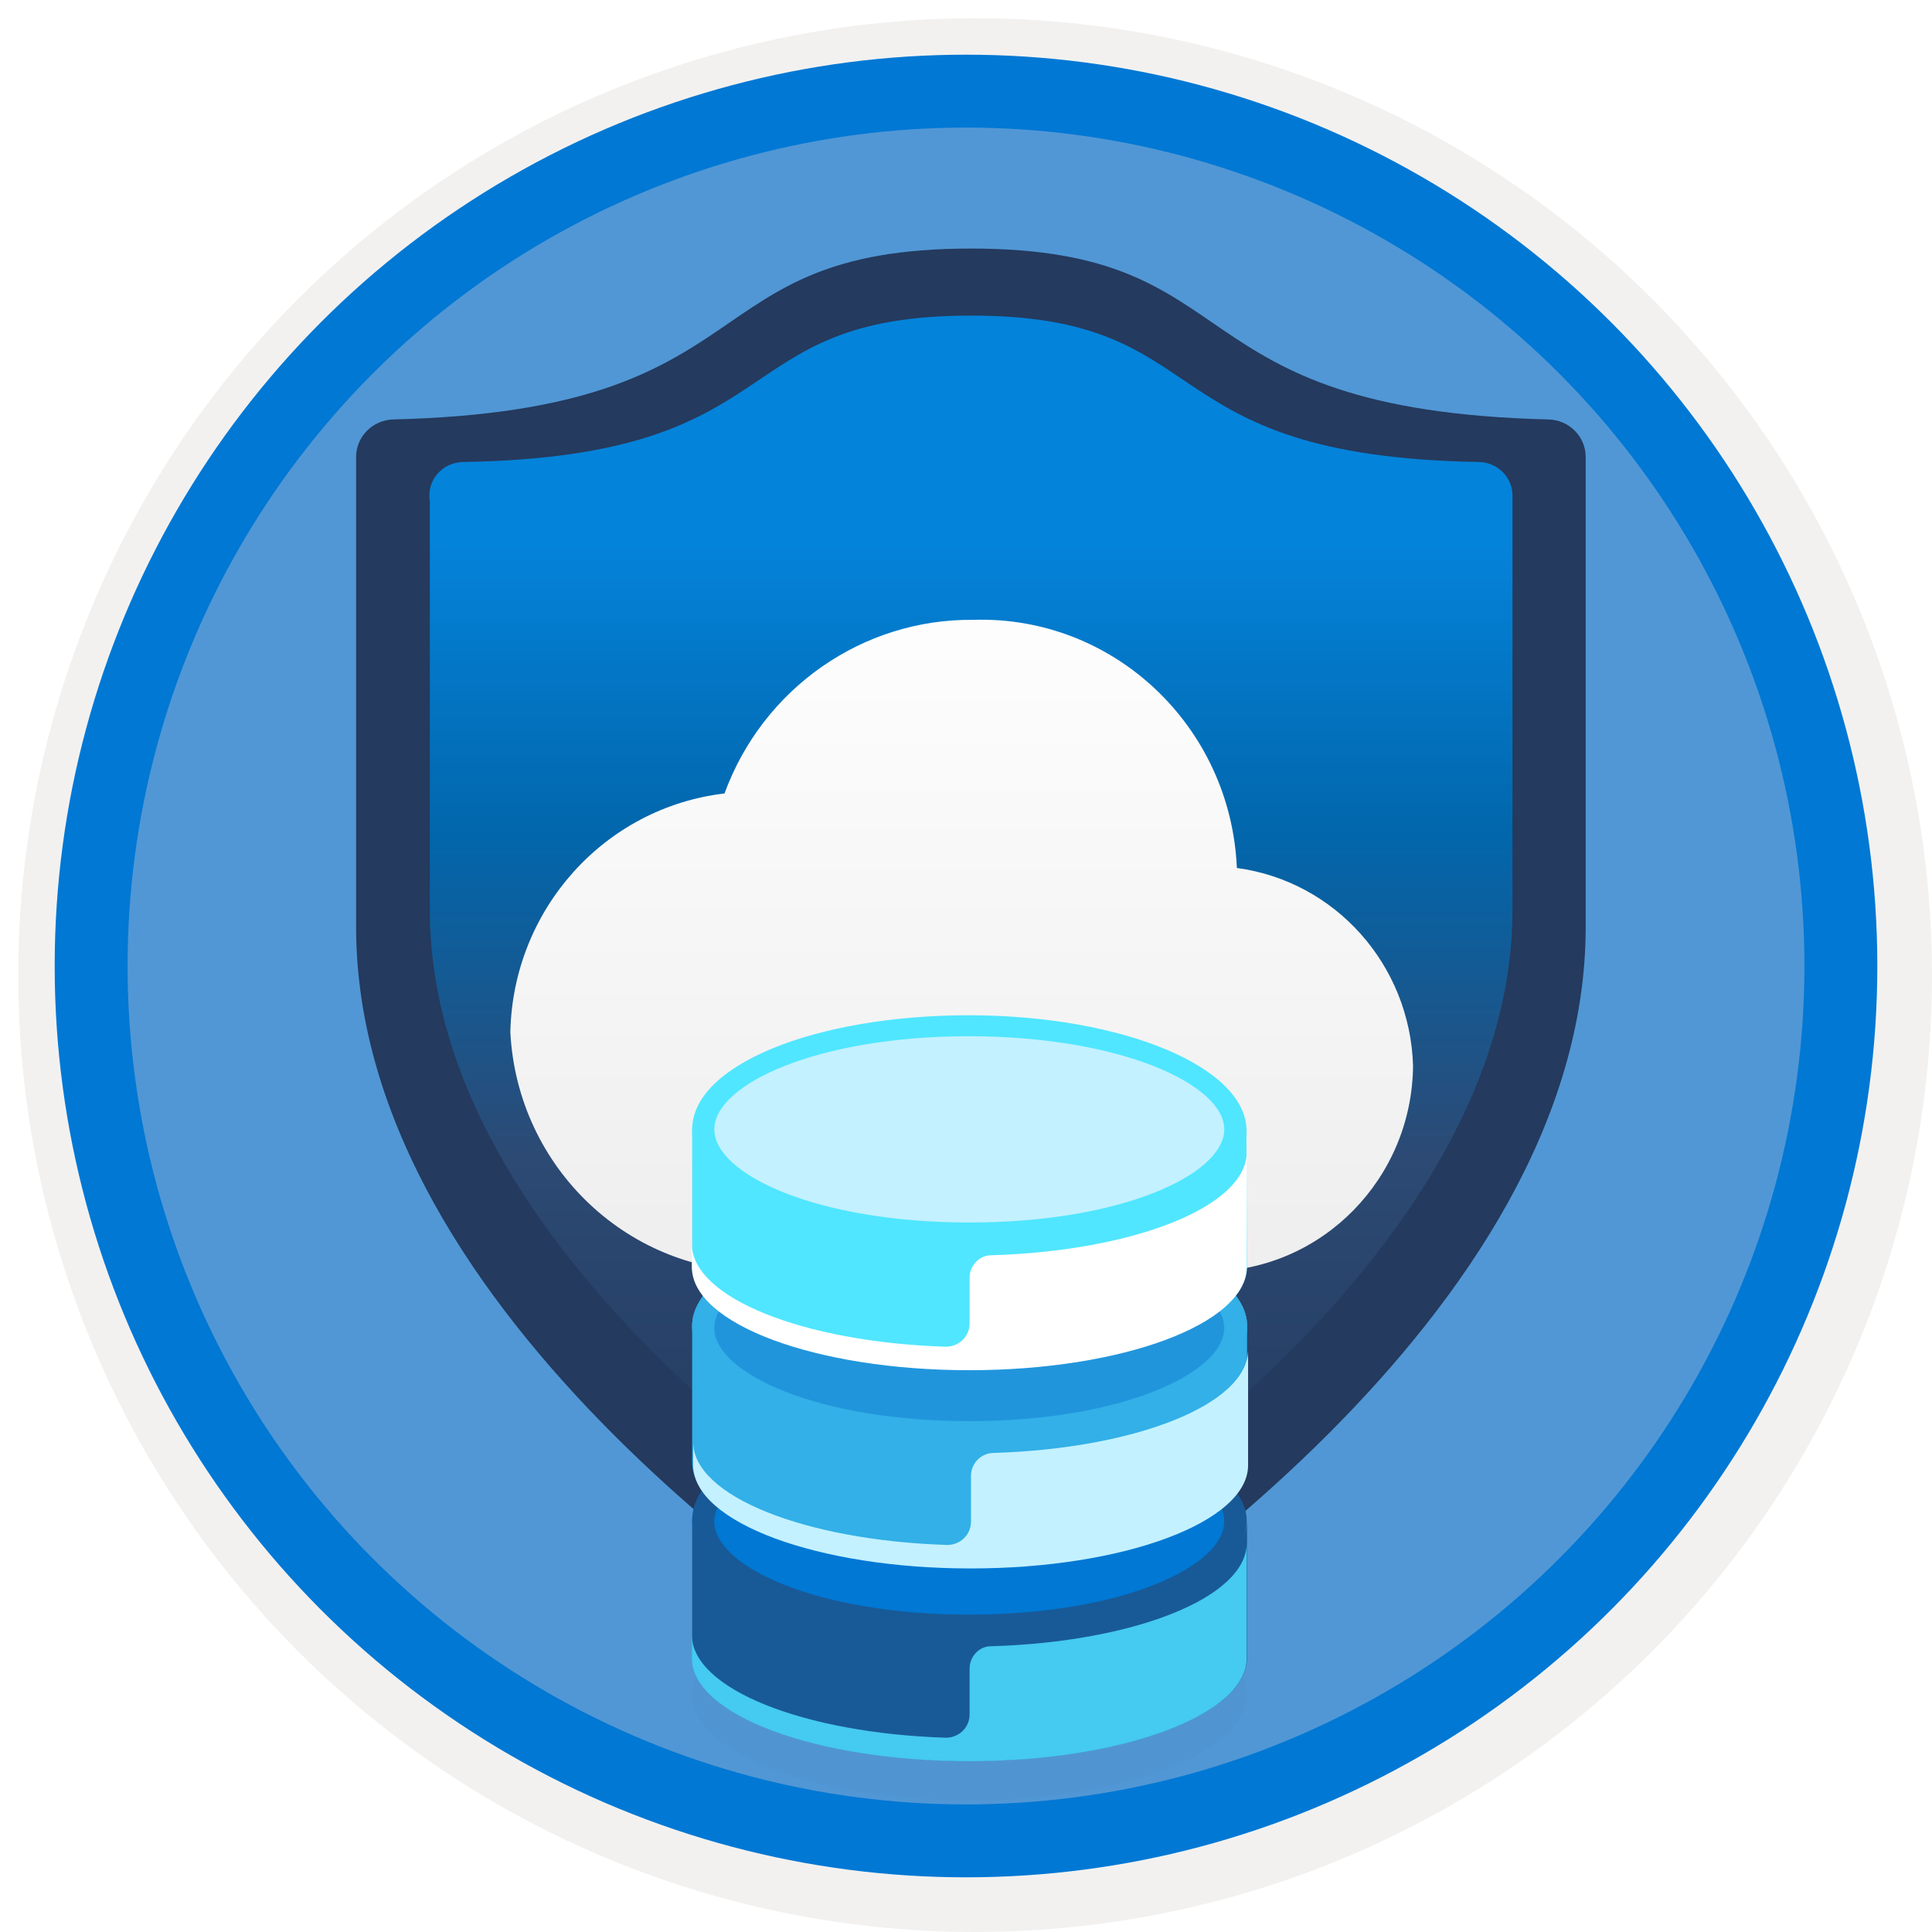 <svg width="106" height="106" viewBox="0 0 106 106" fill="none" xmlns="http://www.w3.org/2000/svg">
<g filter="url(#filter0_d)">
<circle cx="53" cy="53" r="49" fill="#5197D5"/>
<circle cx="53" cy="53" r="50.75" stroke="#F2F1F0" stroke-width="3.5"/>
</g>
<circle cx="53" cy="53" r="48" stroke="#0078D4" stroke-width="4"/>
<path d="M87 50.859C87 72.284 60.225 89.535 54.365 93.051C53.696 93.468 52.843 93.468 52.173 93.051C46.313 89.582 19.538 72.331 19.538 50.859V25.075C19.538 23.954 20.448 23.038 21.587 23.013C42.454 22.497 37.642 13.637 53.269 13.637C68.896 13.637 64.084 22.497 84.951 23.013C86.091 23.038 87 23.954 87 25.075V50.859Z" fill="#243A5E"/>
<path d="M82.983 49.94C82.983 68.788 59.406 83.911 54.242 86.963C53.654 87.319 52.912 87.319 52.324 86.963C47.16 83.911 23.583 68.788 23.583 49.94V27.502C23.489 26.97 23.638 26.425 23.99 26.01C24.342 25.596 24.861 25.354 25.411 25.348C43.779 25.034 39.575 17.315 53.283 17.315C66.991 17.315 62.787 25.034 81.155 25.348C82.155 25.372 82.959 26.162 82.983 27.143V49.94Z" fill="url(#paint0_linear)"/>
<g filter="url(#filter1_d)">
<path d="M77.528 56.467C77.358 50.939 73.266 46.349 67.861 45.622C67.528 37.839 61.09 31.772 53.413 32.007C47.333 31.942 41.867 35.754 39.75 41.534C33.159 42.311 28.143 47.901 28 54.63C28.386 62.107 34.556 67.921 41.936 67.761H65.846H66.461C72.561 67.667 77.473 62.654 77.528 56.467Z" fill="url(#paint1_linear)"/>
</g>
<g opacity="0.103">
<path opacity="0.103" d="M53.18 98.788C61.587 98.788 68.402 96.177 68.402 92.957C68.402 89.737 61.587 87.126 53.18 87.126C44.773 87.126 37.958 89.737 37.958 92.957C37.958 96.177 44.773 98.788 53.18 98.788Z" fill="black"/>
</g>
<path fill-rule="evenodd" clip-rule="evenodd" d="M53.198 89.051C44.798 89.051 37.976 86.566 37.976 83.435V90.948C37.976 94.079 44.798 96.611 53.198 96.611C61.599 96.611 68.421 94.069 68.421 90.948V83.389C68.421 86.51 61.608 89.051 53.198 89.051Z" fill="#185A97"/>
<path fill-rule="evenodd" clip-rule="evenodd" d="M53.198 91.546V94.069C53.198 94.788 52.591 95.359 51.871 95.34C44.078 95.088 37.958 92.658 37.958 89.696V90.967C37.958 94.097 44.779 96.629 53.18 96.629C61.58 96.629 68.402 94.088 68.402 90.967V84.659C68.402 87.649 62.225 90.088 54.395 90.322C53.75 90.303 53.198 90.864 53.198 91.546Z" fill="#45CAF2"/>
<path fill-rule="evenodd" clip-rule="evenodd" d="M68.346 83.446C68.346 86.595 61.562 89.137 53.198 89.137C44.835 89.137 37.976 86.595 37.976 83.446C37.976 80.297 44.835 77.765 53.198 77.765C61.562 77.765 68.346 80.297 68.346 83.446Z" fill="#0078D4"/>
<path d="M53.198 89.192C44.816 89.192 37.976 86.613 37.976 83.436C37.976 80.269 44.816 77.689 53.198 77.689C61.58 77.689 68.402 80.269 68.402 83.436C68.411 86.613 61.59 89.192 53.198 89.192ZM53.198 77.82C44.882 77.82 37.976 80.343 37.976 83.436C37.976 86.529 44.882 89.062 53.198 89.062C61.515 89.062 68.28 86.539 68.28 83.436C68.28 80.334 61.515 77.82 53.198 77.82Z" fill="#185A97"/>
<path d="M53.18 89.736C44.695 89.736 37.976 86.951 37.976 83.438C37.976 79.924 44.695 77.224 53.18 77.224C61.664 77.242 68.308 79.99 68.308 83.484C68.308 86.989 61.664 89.736 53.18 89.736ZM53.18 78.364C44.816 78.364 39.191 81.008 39.191 83.475C39.191 85.942 44.807 88.586 53.18 88.586C61.552 88.586 67.168 85.942 67.168 83.475C67.168 81.027 61.552 78.382 53.18 78.364Z" fill="#185A97"/>
<path fill-rule="evenodd" clip-rule="evenodd" d="M53.198 78.324C44.798 78.324 37.976 75.782 37.976 72.661V80.221C37.976 83.351 44.798 85.883 53.198 85.883C61.599 85.883 68.421 83.342 68.421 80.221V72.661C68.421 75.782 61.608 78.324 53.198 78.324Z" fill="#32B0E7"/>
<path fill-rule="evenodd" clip-rule="evenodd" d="M53.273 80.971V83.493C53.273 84.213 52.666 84.783 51.946 84.764C44.153 84.512 38.032 82.082 38.032 79.12V80.391C38.032 83.522 44.854 86.054 53.255 86.054C61.655 86.054 68.477 83.512 68.477 80.391V74.056C68.477 77.046 62.3 79.485 54.469 79.718C53.825 79.737 53.273 80.288 53.273 80.971Z" fill="#C3F1FF"/>
<path fill-rule="evenodd" clip-rule="evenodd" d="M68.421 72.71C68.421 75.859 61.562 78.401 53.198 78.401C44.835 78.401 37.976 75.859 37.976 72.71C37.976 69.561 44.835 67.019 53.198 67.019C61.562 67.019 68.421 69.571 68.421 72.71Z" fill="#BAC0C2"/>
<path d="M68.421 72.71C68.421 75.859 61.562 78.401 53.198 78.401C44.835 78.401 37.976 75.859 37.976 72.71C37.976 69.561 44.835 67.019 53.198 67.019C61.562 67.019 68.421 69.571 68.421 72.71Z" fill="#2195DC"/>
<path d="M53.18 79.119C44.695 79.119 37.976 76.372 37.976 72.858C37.976 69.345 44.695 66.598 53.18 66.598C61.664 66.616 68.421 69.364 68.421 72.858C68.421 76.372 61.664 79.119 53.18 79.119ZM53.18 67.747C44.816 67.747 39.191 70.391 39.191 72.858C39.191 75.325 44.807 77.97 53.18 77.97C61.552 77.97 67.168 75.325 67.168 72.858C67.168 70.41 61.552 67.775 53.18 67.747Z" fill="#32B0E7"/>
<path fill-rule="evenodd" clip-rule="evenodd" d="M53.198 67.588C44.798 67.588 37.976 64.896 37.976 61.775V69.484C37.976 72.615 44.798 75.147 53.198 75.147C61.599 75.147 68.421 72.606 68.421 69.484L68.383 61.981C68.383 62.373 67.897 62.803 67.692 63.168C66.271 65.728 60.553 67.588 53.198 67.588Z" fill="#50E6FF"/>
<path fill-rule="evenodd" clip-rule="evenodd" d="M53.198 70.094V72.617C53.198 73.336 52.591 73.906 51.871 73.888C44.078 73.635 37.958 71.206 37.958 68.244V69.514C37.958 72.645 44.779 75.177 53.18 75.177C61.58 75.177 68.402 72.635 68.402 69.514V63.207C68.402 66.197 62.225 68.636 54.395 68.87C53.75 68.86 53.198 69.43 53.198 70.094Z" fill="white"/>
<path fill-rule="evenodd" clip-rule="evenodd" d="M67.738 61.963C67.738 65.112 61.235 67.654 53.18 67.654C45.144 67.654 38.621 65.112 38.621 61.963C38.621 58.814 45.125 56.273 53.18 56.273C61.235 56.3 67.738 58.842 67.738 61.963Z" fill="#C3F1FF"/>
<path d="M53.181 68.224C45.901 68.224 39.781 66.243 38.248 63.449C37.996 62.981 37.977 62.468 37.977 61.963C37.977 58.449 44.696 55.702 53.181 55.702C61.666 55.721 68.394 58.562 68.394 62.047C68.403 65.561 61.666 68.224 53.181 68.224ZM53.181 56.852C44.818 56.852 39.192 59.496 39.192 61.963C39.192 64.43 44.808 67.074 53.181 67.074C61.553 67.074 67.169 64.43 67.169 61.963C67.169 59.515 61.553 56.87 53.181 56.852Z" fill="#50E6FF"/>
<defs>
<filter id="filter0_d" x="0.5" y="0.5" width="105.5" height="105.5" filterUnits="userSpaceOnUse" color-interpolation-filters="sRGB">
<feFlood flood-opacity="0" result="BackgroundImageFix"/>
<feColorMatrix in="SourceAlpha" type="matrix" values="0 0 0 0 0 0 0 0 0 0 0 0 0 0 0 0 0 0 127 0"/>
<feOffset dx="0.5" dy="0.5"/>
<feColorMatrix type="matrix" values="0 0 0 0 0.824 0 0 0 0 0.831 0 0 0 0 0.835 0 0 0 1 0"/>
<feBlend mode="normal" in2="BackgroundImageFix" result="effect1_dropShadow"/>
<feBlend mode="normal" in="SourceGraphic" in2="effect1_dropShadow" result="shape"/>
</filter>
<filter id="filter1_d" x="24" y="30" width="57.528" height="43.764" filterUnits="userSpaceOnUse" color-interpolation-filters="sRGB">
<feFlood flood-opacity="0" result="BackgroundImageFix"/>
<feColorMatrix in="SourceAlpha" type="matrix" values="0 0 0 0 0 0 0 0 0 0 0 0 0 0 0 0 0 0 127 0"/>
<feOffset dy="2"/>
<feGaussianBlur stdDeviation="2"/>
<feColorMatrix type="matrix" values="0 0 0 0 0 0 0 0 0 0 0 0 0 0 0 0 0 0 0.1 0"/>
<feBlend mode="normal" in2="BackgroundImageFix" result="effect1_dropShadow"/>
<feBlend mode="normal" in="SourceGraphic" in2="effect1_dropShadow" result="shape"/>
</filter>
<linearGradient id="paint0_linear" x1="82.998" y1="87.232" x2="82.998" y2="17.315" gradientUnits="userSpaceOnUse">
<stop stop-color="#243A5E"/>
<stop offset="0.06" stop-color="#243A5E"/>
<stop offset="0.34" stop-color="#2C4A74"/>
<stop offset="0.59" stop-color="#0266AB"/>
<stop offset="0.82" stop-color="#0483DA"/>
<stop offset="1" stop-color="#0483DA"/>
</linearGradient>
<linearGradient id="paint1_linear" x1="27.34" y1="28.445" x2="27.34" y2="65.162" gradientUnits="userSpaceOnUse">
<stop stop-color="white"/>
<stop offset="1" stop-color="#EFEFEF"/>
</linearGradient>
</defs>
</svg>
